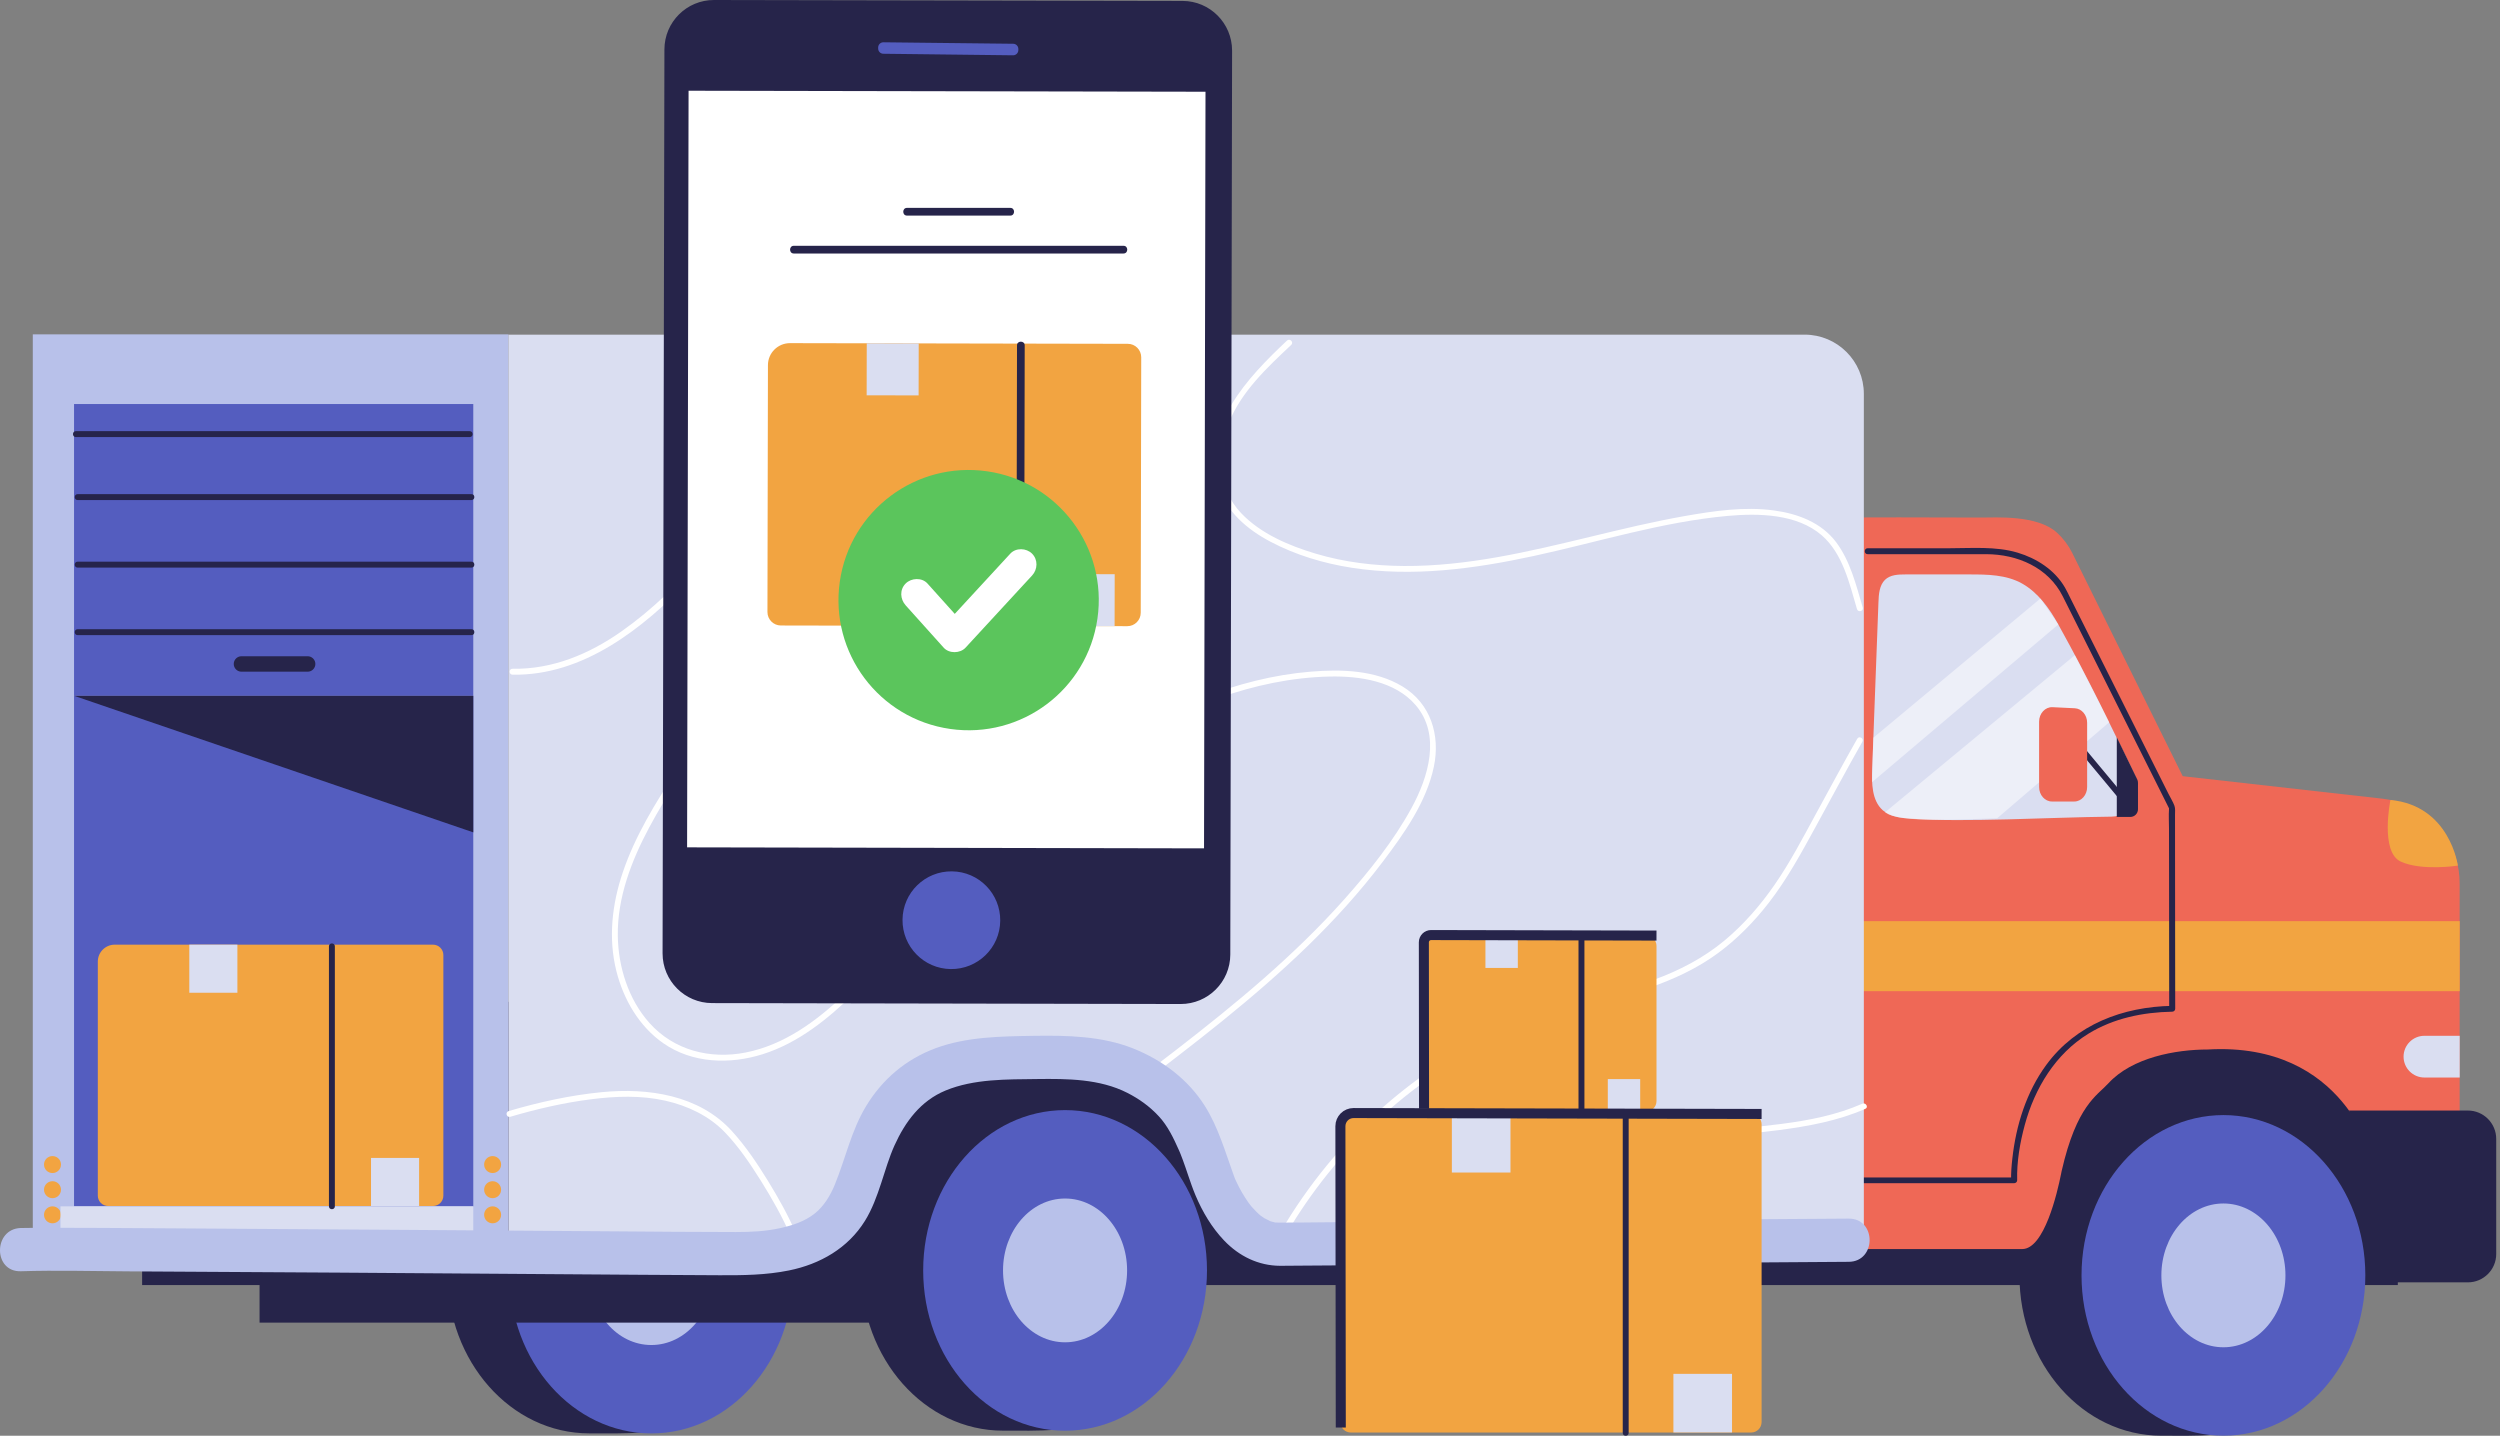 <svg width="249" height="143" viewBox="0 0 249 143" fill="none" xmlns="http://www.w3.org/2000/svg">
<rect x="0" y="0" width="249" height="143" fill="#808080" stroke="none"/>
<g clip-path="url(#clip0_373_1577)">
<path d="M72.83 126.798C72.83 131.857 70.784 138.295 67.742 141.46C66.325 142.939 62.022 142.764 58.692 142.764C50.884 142.764 44.559 135.617 44.559 126.798C44.559 117.979 50.888 110.832 58.692 110.832C59.287 110.832 64.294 110.756 64.87 110.837C71.857 111.81 72.83 118.654 72.83 126.798Z" fill="#26244A"/>
<path d="M64.875 142.769C72.681 142.769 79.009 135.621 79.009 126.803C79.009 117.985 72.681 110.837 64.875 110.837C57.07 110.837 50.742 117.985 50.742 126.803C50.742 135.621 57.07 142.769 64.875 142.769Z" fill="#545DBF"/>
<path d="M64.874 133.964C68.286 133.964 71.052 130.758 71.052 126.803C71.052 122.848 68.286 119.642 64.874 119.642C61.462 119.642 58.695 122.848 58.695 126.803C58.695 130.758 61.462 133.964 64.874 133.964Z" fill="#B8C1EA"/>
<path d="M87.155 126.968H25.852V131.734H87.155V126.968Z" fill="#26244A"/>
<path d="M238.823 99.783H14.156V127.993H238.823V99.783Z" fill="#26244A"/>
<path d="M229.408 127.028C229.408 132.088 227.363 138.526 224.32 141.691C222.903 143.169 218.6 142.994 215.27 142.994C207.462 142.994 201.137 135.848 201.137 127.028C201.137 118.209 207.466 111.063 215.27 111.063C215.865 111.063 220.872 110.987 221.448 111.067C228.435 112.04 229.408 118.88 229.408 127.028Z" fill="#26244A"/>
<path d="M221.454 142.994C229.259 142.994 235.587 135.846 235.587 127.028C235.587 118.211 229.259 111.062 221.454 111.062C213.648 111.062 207.32 118.211 207.32 127.028C207.32 135.846 213.648 142.994 221.454 142.994Z" fill="#545DBF"/>
<path d="M221.452 134.189C224.864 134.189 227.631 130.983 227.631 127.028C227.631 123.073 224.864 119.867 221.452 119.867C218.04 119.867 215.273 123.073 215.273 127.028C215.273 130.983 218.04 134.189 221.452 134.189Z" fill="#B8C1EA"/>
<path d="M244.583 85.375C243.577 82.163 240.648 79.929 237.299 79.551L217.398 77.307L206.397 55.078C206.019 54.317 205.504 53.632 204.876 53.056C202.911 51.261 198.797 51.554 197.28 51.549C192.221 51.53 184.961 51.516 184.961 51.549V60.878V124.407C184.961 124.407 198.593 124.407 201.409 124.407C203.61 124.407 204.909 118.805 205.287 116.901C205.306 116.811 205.315 116.759 205.32 116.731C205.325 116.707 205.334 116.674 205.339 116.641C206.836 110.08 208.858 109.14 209.992 107.902C212.353 105.319 216.718 104.53 219.897 104.53C233.648 103.741 236.331 115.512 236.331 115.512L237.521 122.144H244.98V112.867V88.016C244.989 87.104 244.848 86.216 244.583 85.375Z" fill="#EF6856"/>
<path d="M244.988 91.747H184.969V98.719H244.988V91.747Z" fill="#F2A441"/>
<path d="M184.969 117.846C189.532 117.846 194.1 117.846 198.663 117.846C199.315 117.846 199.967 117.846 200.619 117.846C200.774 117.846 200.916 117.709 200.911 117.553C200.859 115.706 201.19 113.798 201.672 112.027C202.669 108.375 204.719 104.979 207.997 102.962C210.505 101.417 213.439 100.817 216.358 100.765C216.518 100.761 216.655 100.633 216.651 100.472C216.646 96.221 216.641 91.965 216.637 87.714C216.637 85.527 216.632 83.34 216.632 81.153C216.632 80.86 216.674 80.534 216.575 80.255C216.429 79.854 216.174 79.457 215.985 79.074C213.675 74.464 211.36 69.854 209.05 65.239C208.101 63.349 207.156 61.46 206.207 59.57C206.032 59.221 205.867 58.862 205.673 58.526C204.657 56.769 202.858 55.612 200.94 55.04C198.767 54.393 196.363 54.606 194.119 54.606C191.582 54.606 189.05 54.606 186.514 54.606C186.348 54.606 186.183 54.606 186.018 54.606C185.64 54.606 185.635 55.196 186.018 55.196C189.953 55.196 193.887 55.187 197.817 55.196C200.93 55.201 204.01 56.519 205.451 59.395C206.249 60.987 207.047 62.579 207.846 64.171C210.217 68.9 212.588 73.633 214.96 78.361C215.267 78.98 215.578 79.594 215.885 80.213C215.947 80.331 216.008 80.454 216.065 80.572C215.994 80.425 216.046 80.425 216.032 80.614C215.989 81.242 216.032 81.894 216.032 82.522C216.032 83.685 216.032 84.842 216.037 86.004C216.041 90.732 216.046 95.465 216.051 100.194C216.051 100.288 216.051 100.383 216.051 100.477C216.15 100.378 216.249 100.279 216.344 100.184C211.45 100.269 206.773 102.027 203.812 106.061C201.828 108.763 200.793 112.088 200.43 115.39C200.349 116.108 200.288 116.84 200.307 117.567C200.406 117.468 200.505 117.369 200.6 117.275C196.037 117.275 191.469 117.275 186.906 117.275C186.254 117.275 185.602 117.275 184.95 117.275C184.586 117.256 184.586 117.846 184.969 117.846Z" fill="#26244A"/>
<path d="M186.47 76.58C186.678 71.044 186.886 65.508 187.094 59.971C187.122 59.178 187.188 58.295 187.745 57.751C188.27 57.241 189.059 57.213 189.777 57.213C191.902 57.213 194.023 57.213 196.149 57.213C197.948 57.213 199.829 57.232 201.416 58.129C202.984 59.017 204.113 60.581 205.006 62.196C208.27 68.087 210.178 72.173 212.649 77.251C213.551 79.107 212.294 81.313 210.315 81.337C203.825 81.412 195.818 81.922 190.329 81.54C189.333 81.469 188.26 81.37 187.504 80.685C186.442 79.726 186.413 78.044 186.47 76.58Z" fill="#DADEF1"/>
<path opacity="0.5" d="M210.081 71.937L198.91 81.507C195.768 81.564 189.08 82.046 187.762 80.893L206.656 65.253L210.081 71.937Z" fill="white"/>
<path opacity="0.5" d="M205.008 62.196L186.453 77.907L186.585 73.476L203.222 59.612L205.008 62.196Z" fill="white"/>
<path d="M210.832 81.369V73.434L212.868 77.628C212.92 77.732 212.944 77.846 212.944 77.964V80.599C212.944 81.025 212.599 81.369 212.174 81.369H210.832Z" fill="#26244A"/>
<path d="M205.858 73.326C206.604 74.096 207.26 74.988 207.945 75.815C208.999 77.081 210.057 78.352 211.11 79.618C211.351 79.906 211.592 80.194 211.833 80.487C212.074 80.78 212.49 80.359 212.249 80.071C210.529 77.997 208.81 75.928 207.081 73.864C206.816 73.548 206.561 73.208 206.278 72.91C206.013 72.636 205.593 73.052 205.858 73.326Z" fill="#26244A"/>
<path d="M203.094 71.88V78.385C203.094 79.183 203.67 79.83 204.374 79.83H206.599C207.307 79.83 207.879 79.183 207.879 78.385V71.989C207.879 71.214 207.336 70.576 206.651 70.543L204.426 70.435C203.703 70.402 203.094 71.058 203.094 71.88Z" fill="#EF6856"/>
<path d="M238.088 79.674C238.088 79.674 237.03 84.86 239.118 85.815C241.206 86.773 244.801 86.216 244.801 86.216C244.801 86.216 244.026 80.241 238.088 79.674Z" fill="#F2A441"/>
<path d="M245.798 127.723H237.815L233.961 110.609H245.798C247.357 110.609 248.623 111.875 248.623 113.434V124.903C248.623 126.457 247.357 127.723 245.798 127.723Z" fill="#26244A"/>
<path d="M244.987 107.322H241.473C240.325 107.322 239.395 106.391 239.395 105.243C239.395 104.096 240.325 103.165 241.473 103.165H244.987V107.322Z" fill="#DADEF1"/>
<path d="M50.635 33.302H3.266V125.829H50.635V33.302Z" fill="#B8C1EA"/>
<path d="M50.637 123.552V33.33H179.739C182.999 33.33 185.639 35.971 185.639 39.23V123.552H123.041V121.493C123.041 112.418 115.686 105.059 106.607 105.059H96.711C90.127 105.059 86.277 109.471 85.488 116.008L82.942 123.547H50.637V123.552Z" fill="#DADEF1"/>
<path d="M47.139 40.241H7.375V69.301H47.139V40.241Z" fill="#545DBF"/>
<path d="M47.139 69.301H7.375V120.151H47.139V69.301Z" fill="#545DBF"/>
<path d="M47.139 82.905L7.375 69.301H47.139V82.905Z" fill="#26244A"/>
<path d="M49.91 115.99C49.91 116.458 49.532 116.836 49.064 116.836C48.597 116.836 48.219 116.458 48.219 115.99C48.219 115.522 48.597 115.145 49.064 115.145C49.527 115.145 49.91 115.522 49.91 115.99Z" fill="#F2A441"/>
<path d="M49.91 118.494C49.91 118.962 49.532 119.34 49.064 119.34C48.597 119.34 48.219 118.962 48.219 118.494C48.219 118.026 48.597 117.648 49.064 117.648C49.527 117.648 49.91 118.026 49.91 118.494Z" fill="#F2A441"/>
<path d="M49.91 120.997C49.91 121.465 49.532 121.842 49.064 121.842C48.597 121.842 48.219 121.465 48.219 120.997C48.219 120.529 48.597 120.151 49.064 120.151C49.527 120.151 49.91 120.529 49.91 120.997Z" fill="#F2A441"/>
<path d="M6.074 115.99C6.074 116.458 5.696 116.836 5.228 116.836C4.761 116.836 4.383 116.458 4.383 115.99C4.383 115.522 4.761 115.145 5.228 115.145C5.696 115.145 6.074 115.522 6.074 115.99Z" fill="#F2A441"/>
<path d="M6.074 118.494C6.074 118.962 5.696 119.34 5.228 119.34C4.761 119.34 4.383 118.962 4.383 118.494C4.383 118.026 4.761 117.648 5.228 117.648C5.696 117.648 6.074 118.026 6.074 118.494Z" fill="#F2A441"/>
<path d="M6.074 120.997C6.074 121.465 5.696 121.842 5.228 121.842C4.761 121.842 4.383 121.465 4.383 120.997C4.383 120.529 4.761 120.151 5.228 120.151C5.696 120.151 6.074 120.529 6.074 120.997Z" fill="#F2A441"/>
<path d="M7.729 63.259C17.908 63.259 28.088 63.259 38.267 63.259C41.163 63.259 44.063 63.259 46.959 63.259C47.337 63.259 47.341 62.669 46.959 62.669C36.779 62.669 26.6 62.669 16.42 62.669C13.525 62.669 10.624 62.669 7.729 62.669C7.351 62.669 7.351 63.259 7.729 63.259Z" fill="#26244A"/>
<path d="M7.729 56.533C17.908 56.533 28.088 56.533 38.267 56.533C41.163 56.533 44.063 56.533 46.959 56.533C47.337 56.533 47.341 55.942 46.959 55.942C36.779 55.942 26.6 55.942 16.42 55.942C13.525 55.942 10.624 55.942 7.729 55.942C7.351 55.942 7.351 56.533 7.729 56.533Z" fill="#26244A"/>
<path d="M7.729 49.806C17.908 49.806 28.088 49.806 38.267 49.806C41.163 49.806 44.063 49.806 46.959 49.806C47.337 49.806 47.341 49.216 46.959 49.216C36.779 49.216 26.6 49.216 16.42 49.216C13.525 49.216 10.624 49.216 7.729 49.216C7.351 49.216 7.351 49.806 7.729 49.806Z" fill="#26244A"/>
<path d="M7.556 43.534C17.736 43.534 27.916 43.534 38.095 43.534C40.991 43.534 43.891 43.534 46.786 43.534C47.164 43.534 47.169 42.943 46.786 42.943C36.607 42.943 26.427 42.943 16.248 42.943C13.352 42.943 10.452 42.943 7.556 42.943C7.174 42.943 7.174 43.534 7.556 43.534Z" fill="#26244A"/>
<path d="M47.138 120.151H6.023V122.976H47.138V120.151Z" fill="#DADEF1"/>
<path d="M114.037 126.528C114.037 131.588 111.991 138.026 108.949 141.191C107.532 142.669 103.229 142.494 99.899 142.494C92.091 142.494 85.766 135.348 85.766 126.528C85.766 117.709 92.095 110.563 99.899 110.563C100.494 110.563 105.501 110.487 106.077 110.567C113.059 111.54 114.037 118.38 114.037 126.528Z" fill="#26244A"/>
<path d="M106.082 142.499C113.888 142.499 120.216 135.351 120.216 126.533C120.216 117.716 113.888 110.567 106.082 110.567C98.277 110.567 91.949 117.716 91.949 126.533C91.949 135.351 98.277 142.499 106.082 142.499Z" fill="#545DBF"/>
<path d="M106.081 133.694C109.493 133.694 112.259 130.488 112.259 126.533C112.259 122.578 109.493 119.372 106.081 119.372C102.669 119.372 99.902 122.578 99.902 126.533C99.902 130.488 102.669 133.694 106.081 133.694Z" fill="#B8C1EA"/>
<path d="M43.124 120.119H10.777C10.205 120.119 9.742 119.656 9.742 119.085V95.778C9.742 94.843 10.498 94.087 11.433 94.087H43.124C43.696 94.087 44.159 94.55 44.159 95.121V119.089C44.159 119.656 43.696 120.119 43.124 120.119Z" fill="#F2A441"/>
<path d="M32.762 94.252C32.762 102.887 32.762 111.522 32.762 120.152C32.762 120.53 33.352 120.534 33.352 120.152C33.352 111.517 33.352 102.882 33.352 94.252C33.352 93.869 32.762 93.869 32.762 94.252Z" fill="#26244A"/>
<path d="M23.645 94.087H18.855V98.877H23.645V94.087Z" fill="#DADEF1"/>
<path d="M41.743 115.329H36.953V120.119H41.743V115.329Z" fill="#DADEF1"/>
<path d="M30.641 66.901H24.051C23.626 66.901 23.281 66.556 23.281 66.131C23.281 65.706 23.626 65.361 24.051 65.361H30.641C31.066 65.361 31.411 65.706 31.411 66.131C31.411 66.556 31.066 66.901 30.641 66.901Z" fill="#26244A"/>
<path d="M51.045 67.199C58.102 67.322 64.03 62.589 68.692 57.756C73.921 52.334 77.903 45.848 83.194 40.477C86.033 37.596 89.278 35.002 93.109 33.59C93.463 33.458 93.307 32.891 92.953 33.019C86.354 35.456 81.512 41.058 77.242 46.41C72.542 52.301 68.149 58.489 61.904 62.882C58.687 65.144 55.031 66.679 51.049 66.609C50.667 66.599 50.667 67.19 51.045 67.199Z" fill="white"/>
<path d="M106.498 33.831C100.583 38.909 94.84 44.199 89.388 49.773C83.975 55.309 78.85 61.124 74.14 67.265C71.774 70.349 69.511 73.519 67.376 76.774C65.288 79.957 63.262 83.245 62.034 86.873C60.957 90.047 60.569 93.439 61.391 96.717C62.1 99.542 63.654 102.229 66.072 103.911C68.963 105.919 72.69 106.032 75.969 104.997C79.525 103.873 82.478 101.474 85.109 98.904C90.791 93.344 95.95 87.279 101.845 81.932C107.579 76.731 114.018 72.14 121.363 69.528C124.91 68.262 128.651 67.468 132.426 67.383C135.416 67.317 138.949 67.832 141.004 70.236C143.55 73.212 142.26 77.407 140.593 80.468C138.807 83.746 136.398 86.75 133.923 89.537C128.916 95.168 123.078 99.981 117.13 104.582C115.633 105.739 114.126 106.887 112.619 108.03C112.322 108.257 112.615 108.772 112.917 108.54C118.883 104.01 124.863 99.452 130.243 94.223C132.917 91.62 135.435 88.857 137.688 85.876C139.837 83.037 142.067 79.91 142.813 76.363C143.47 73.226 142.501 70.071 139.677 68.365C136.979 66.74 133.607 66.641 130.555 66.896C123.106 67.515 116.068 70.619 109.927 74.766C103.366 79.197 97.759 84.856 92.317 90.562C89.606 93.41 86.96 96.349 84.107 99.055C81.316 101.705 78.108 104.072 74.258 104.832C70.716 105.527 67.102 104.61 64.669 101.87C62.586 99.528 61.58 96.311 61.533 93.212C61.476 89.405 62.898 85.706 64.669 82.4C66.498 78.984 68.718 75.758 70.952 72.603C75.496 66.188 80.517 60.118 85.86 54.355C91.165 48.639 96.781 43.221 102.605 38.035C104.036 36.764 105.477 35.503 106.927 34.256C107.201 34.001 106.786 33.585 106.498 33.831Z" fill="white"/>
<path d="M128.594 122.097C133.625 113.888 141.017 107.147 149.78 103.118C151.991 102.102 154.277 101.299 156.61 100.624C159.175 99.882 161.773 99.249 164.296 98.37C166.705 97.534 169.034 96.457 171.098 94.941C173.025 93.524 174.711 91.8 176.176 89.91C178.004 87.553 179.421 84.936 180.852 82.324C182.397 79.509 183.904 76.67 185.491 73.878C185.68 73.548 185.17 73.25 184.981 73.581C183.578 76.046 182.241 78.545 180.88 81.035C179.577 83.43 178.311 85.867 176.757 88.111C175.325 90.184 173.658 92.102 171.717 93.713C169.638 95.432 167.243 96.67 164.716 97.591C159.969 99.329 154.966 100.203 150.314 102.234C146.043 104.096 142.066 106.613 138.509 109.617C134.409 113.085 130.89 117.218 128.084 121.795C127.886 122.126 128.396 122.419 128.594 122.097Z" fill="white"/>
<path d="M128.187 33.921C124.299 37.572 119.585 42.509 121.338 48.375C122.103 50.945 124.224 52.731 126.52 53.945C129.051 55.281 131.834 56.117 134.654 56.552C140.691 57.487 146.817 56.661 152.741 55.381C159.155 53.992 165.518 51.98 172.079 51.384C175.159 51.106 178.985 51.177 181.456 53.326C183.544 55.144 184.205 58.12 184.956 60.666C185.065 61.03 185.632 60.874 185.528 60.511C184.876 58.29 184.29 55.881 182.878 54.001C181.404 52.041 179.056 51.162 176.69 50.841C173.742 50.44 170.738 50.884 167.828 51.394C164.63 51.956 161.475 52.721 158.324 53.482C152.254 54.946 146.123 56.41 139.84 56.373C136.869 56.354 133.898 55.999 131.045 55.144C128.385 54.351 125.561 53.156 123.619 51.11C121.281 48.654 121.168 45.149 122.386 42.121C123.648 38.989 126.203 36.609 128.612 34.346C128.881 34.077 128.461 33.661 128.187 33.921Z" fill="white"/>
<path d="M50.818 111.233C53.445 110.459 56.133 109.835 58.853 109.49C61.324 109.174 63.837 109.079 66.284 109.632C68.49 110.133 70.615 111.134 72.198 112.778C73.577 114.214 74.711 115.896 75.769 117.582C76.879 119.358 77.932 121.2 78.759 123.128C78.91 123.477 79.415 123.175 79.269 122.83C78.499 121.03 77.526 119.311 76.506 117.643C75.433 115.9 74.276 114.171 72.897 112.655C69.614 109.051 64.541 108.324 59.911 108.782C56.78 109.089 53.686 109.774 50.667 110.662C50.294 110.77 50.45 111.337 50.818 111.233Z" fill="white"/>
<path d="M147.182 124.691C151.178 120.86 155.925 117.827 161.088 115.815C163.63 114.823 166.266 114.076 168.949 113.595C171.665 113.108 174.428 112.919 177.163 112.56C180.101 112.173 183.058 111.639 185.788 110.439C186.133 110.288 185.836 109.778 185.491 109.929C180.361 112.182 174.608 112.031 169.175 112.957C163.838 113.869 158.679 115.824 154.06 118.644C151.433 120.25 148.986 122.14 146.762 124.27C146.488 124.535 146.903 124.955 147.182 124.691Z" fill="white"/>
<path d="M2.08 126.617C5.623 126.504 9.185 126.608 12.732 126.627C19.751 126.66 26.776 126.707 33.795 126.754C41.306 126.806 48.816 126.858 56.327 126.915C61.443 126.953 66.558 126.991 71.679 127.014C73.993 127.024 76.294 127 78.58 126.537C81.679 125.909 84.461 124.322 86.152 121.592C87.569 119.305 88.046 116.405 89.085 114.1C90.158 111.724 91.693 109.645 94.177 108.616C97.012 107.444 100.285 107.51 103.294 107.472C106.308 107.435 109.534 107.449 112.288 108.852C113.474 109.456 114.522 110.212 115.425 111.19C116.308 112.144 116.875 113.335 117.418 114.553C117.432 114.582 117.593 114.959 117.475 114.676C117.512 114.771 117.55 114.86 117.588 114.955C117.668 115.153 117.749 115.356 117.819 115.559C118.004 116.051 118.164 116.547 118.334 117.043C118.566 117.723 118.797 118.403 119.076 119.064C119.77 120.708 120.691 122.262 121.924 123.557C123.412 125.115 125.335 126.065 127.503 126.074C128.103 126.079 128.707 126.065 129.307 126.06C135.014 126.022 140.72 125.98 146.426 125.942C153.965 125.89 161.509 125.838 169.048 125.781C173.837 125.748 178.622 125.715 183.412 125.682C183.653 125.682 183.894 125.677 184.135 125.677C186.903 125.659 186.908 121.355 184.135 121.374C180.687 121.398 177.234 121.421 173.785 121.445C166.487 121.497 159.189 121.549 151.891 121.601C145.344 121.648 138.797 121.691 132.245 121.738C130.658 121.747 129.066 121.78 127.479 121.771C127.437 121.771 127.39 121.771 127.347 121.771C127.243 121.771 127.144 121.766 127.04 121.762C126.695 121.752 127.347 121.837 127.016 121.762C126.794 121.71 126.577 121.653 126.36 121.577C126.733 121.705 126.043 121.403 125.925 121.332C125.821 121.27 125.354 120.916 125.661 121.166C125.462 121.006 125.273 120.831 125.094 120.651C124.938 120.496 124.792 120.326 124.64 120.16C124.579 120.089 124.518 120.014 124.461 119.943C124.754 120.297 124.381 119.83 124.352 119.787C123.894 119.14 123.497 118.45 123.157 117.732C123.091 117.595 123.034 117.454 122.968 117.317C122.812 117 123.157 117.85 123.034 117.477C122.992 117.345 122.93 117.208 122.883 117.076C122.038 114.742 121.339 112.272 120.006 110.156C118.33 107.496 115.76 105.583 112.864 104.426C109.747 103.183 106.261 103.117 102.949 103.169C99.709 103.221 96.275 103.259 93.2 104.397C90.243 105.489 87.881 107.487 86.251 110.189C84.777 112.635 84.215 115.385 83.143 118.002C82.727 119.022 82.071 120.137 81.145 120.869C80.144 121.658 78.93 122.054 77.697 122.324C76.246 122.645 74.758 122.711 73.275 122.711C69.208 122.711 65.141 122.669 61.079 122.64C53.856 122.588 46.634 122.536 39.416 122.489C32 122.437 24.584 122.385 17.168 122.343C12.52 122.314 7.871 122.276 3.228 122.295C2.841 122.295 2.449 122.295 2.061 122.31C-0.683 122.399 -0.697 126.703 2.08 126.617Z" fill="#B8C1EA"/>
<path d="M163.952 110.704H142.847C142.275 110.704 141.812 110.241 141.812 109.67V94.866C141.812 93.931 142.568 93.175 143.504 93.175H163.952C164.524 93.175 164.987 93.638 164.987 94.209V109.67C164.987 110.246 164.524 110.704 163.952 110.704Z" fill="#F2A441"/>
<path d="M157.219 93.288C157.219 99.103 157.219 104.913 157.219 110.728C157.219 111.106 157.809 111.11 157.809 110.728C157.809 104.913 157.809 99.103 157.809 93.288C157.809 92.905 157.219 92.905 157.219 93.288Z" fill="#26244A"/>
<path d="M151.175 93.18H147.949V96.406H151.175V93.18Z" fill="#DADEF1"/>
<path d="M163.363 107.478H160.137V110.704H163.363V107.478Z" fill="#DADEF1"/>
<path d="M141.835 110.435L141.816 93.855C141.816 93.453 142.142 93.132 142.539 93.132L164.986 93.184" stroke="#26244A" stroke-miterlimit="10"/>
<path d="M174.42 142.679H134.538C133.967 142.679 133.504 142.216 133.504 141.644V112.636C133.504 111.701 134.26 110.945 135.195 110.945H174.42C174.992 110.945 175.455 111.408 175.455 111.98V141.644C175.45 142.216 174.987 142.679 174.42 142.679Z" fill="#F2A441"/>
<path d="M161.625 111.144C161.625 119.354 161.625 127.568 161.625 135.778C161.625 138.092 161.625 140.402 161.625 142.717C161.625 143.095 162.215 143.099 162.215 142.717C162.215 134.507 162.215 126.293 162.215 118.083C162.215 115.768 162.215 113.458 162.215 111.144C162.215 110.766 161.625 110.766 161.625 111.144Z" fill="#26244A"/>
<path d="M150.444 110.945H144.605V116.784H150.444V110.945Z" fill="#DADEF1"/>
<path d="M172.51 136.836H166.672V142.674H172.51V136.836Z" fill="#DADEF1"/>
<path d="M133.542 142.183L133.504 112.169C133.504 111.446 134.09 110.86 134.817 110.86L175.455 110.95" stroke="#26244A" stroke-miterlimit="10"/>
</g>
<g clip-path="url(#clip1_373_1577)">
<path d="M117.589 100L70.923 99.908C68.197 99.902 65.992 97.685 65.992 94.959L66.176 4.931C66.176 2.198 68.393 -0.006 71.119 1.27967e-05L117.785 0.092C120.511 0.098 122.716 2.315 122.716 5.041L122.538 95.076C122.532 97.796 120.315 100.006 117.589 100Z" fill="#26244A"/>
<path d="M120.068 9.137L68.582 9.037L68.435 84.396L119.921 84.497L120.068 9.137Z" fill="white"/>
<path d="M100.906 5.508L87.975 5.354C87.692 5.348 87.465 5.121 87.465 4.832V4.722C87.471 4.439 87.698 4.212 87.987 4.212L100.918 4.359C101.201 4.365 101.428 4.593 101.428 4.881V4.992C101.422 5.28 101.188 5.508 100.906 5.508Z" fill="#545DBF"/>
<path d="M99.623 91.711C99.593 94.4 97.388 96.549 94.699 96.519C92.009 96.488 89.86 94.284 89.891 91.594C89.922 88.905 92.126 86.756 94.815 86.787C97.505 86.817 99.654 89.022 99.623 91.711Z" fill="#545DBF"/>
<path d="M112.272 62.367L77.776 62.299C77.033 62.299 76.438 61.697 76.438 60.954L76.487 36.369C76.487 35.153 77.475 34.177 78.685 34.177L112.327 34.244C113.07 34.244 113.666 34.846 113.666 35.589L113.617 61.028C113.617 61.771 113.015 62.373 112.272 62.367Z" fill="#F2A441"/>
<path d="M101.294 34.398C101.275 43.725 101.257 53.052 101.238 62.379C101.238 62.87 102.006 62.876 102.006 62.379C102.024 53.052 102.043 43.725 102.061 34.398C102.061 33.907 101.294 33.907 101.294 34.398Z" fill="#26244A"/>
<path d="M91.504 34.206L86.328 34.196L86.318 39.373L91.494 39.383L91.504 34.206Z" fill="#DADEF1"/>
<path d="M111.024 57.19L105.848 57.18L105.838 62.356L111.014 62.366L111.024 57.19Z" fill="#DADEF1"/>
<path d="M109.306 61.611C110.322 54.525 105.401 47.956 98.314 46.941C91.228 45.925 84.66 50.846 83.644 57.932C82.628 65.019 87.549 71.587 94.636 72.603C101.722 73.619 108.29 68.698 109.306 61.611Z" fill="#5BC55C"/>
<path d="M90.203 60.291C91.468 61.697 92.733 63.103 93.992 64.51C94.532 65.111 95.625 65.093 96.166 64.51C98.1 62.41 100.034 60.31 101.974 58.21C102.251 57.915 102.521 57.614 102.797 57.319C103.356 56.712 103.399 55.754 102.797 55.146C102.226 54.575 101.188 54.532 100.623 55.146C98.689 57.246 96.755 59.346 94.815 61.446C94.538 61.74 94.268 62.041 93.992 62.336C94.716 62.336 95.441 62.336 96.166 62.336C94.901 60.93 93.636 59.524 92.377 58.118C91.824 57.504 90.768 57.553 90.203 58.118C89.589 58.732 89.651 59.671 90.203 60.291Z" fill="white"/>
<path d="M79.06 25.249C87.742 25.249 96.418 25.249 105.101 25.249C107.366 25.249 109.632 25.249 111.904 25.249C112.395 25.249 112.401 24.481 111.904 24.481C103.222 24.481 94.546 24.481 85.863 24.481C83.597 24.481 81.332 24.481 79.06 24.481C78.569 24.481 78.569 25.249 79.06 25.249Z" fill="#26244A"/>
<path d="M90.333 21.473C93.766 21.473 97.198 21.473 100.63 21.473C101.122 21.473 101.128 20.705 100.63 20.705C97.198 20.705 93.766 20.705 90.333 20.705C89.842 20.705 89.842 21.473 90.333 21.473Z" fill="#26244A"/>
</g>
<defs>
<clipPath id="clip0_373_1577">
<rect width="248.625" height="110" fill="white" transform="translate(0 33)"/>
</clipPath>
<clipPath id="clip1_373_1577">
<rect width="56.717" height="100" fill="white" transform="translate(66)"/>
</clipPath>
</defs>
</svg>
